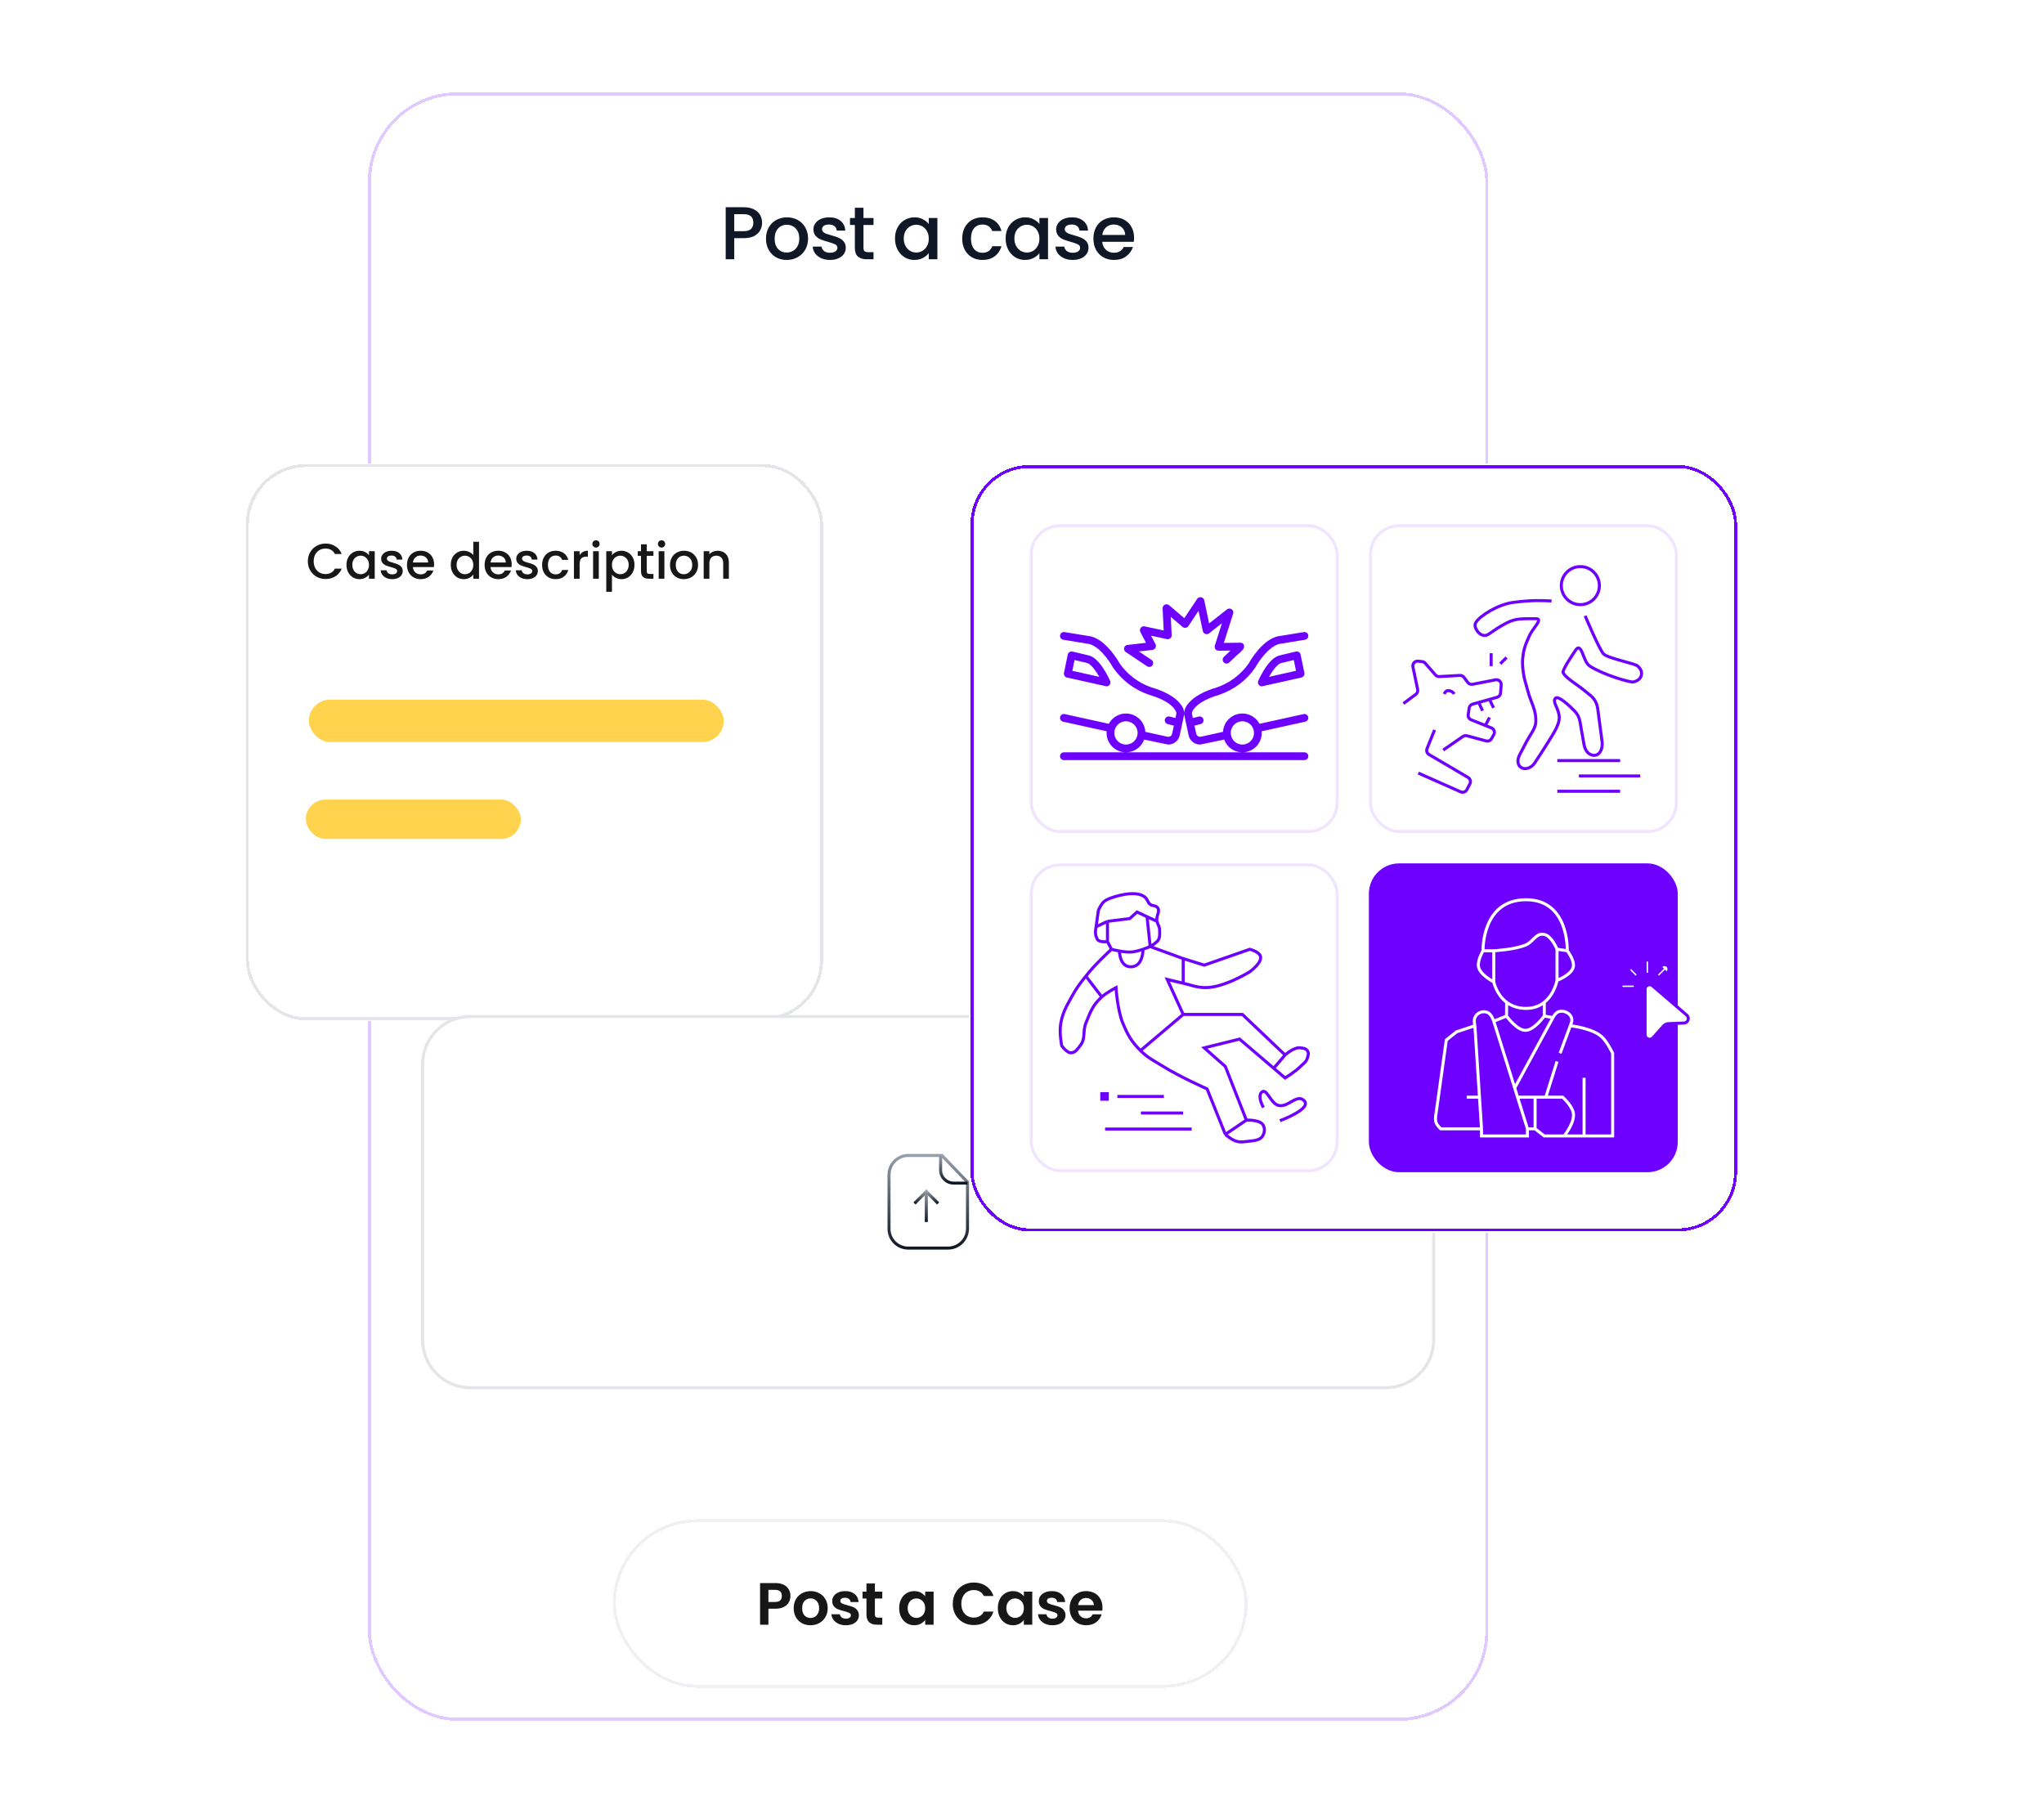 <svg width="675" height="599" viewBox="0 0 675 599" fill="none" xmlns="http://www.w3.org/2000/svg">
<g filter="url(#filter0_d_4139_5317)">
<rect x="131" y="20" width="371" height="538.857" rx="30.081" fill="white" shape-rendering="crispEdges"/>
<rect x="132" y="21" width="369" height="536.857" rx="29.081" stroke="#E0C9FF" strokeWidth="2" shape-rendering="crispEdges"/>
<g filter="url(#filter1_d_4139_5317)">
<rect x="91" y="113" width="191" height="184.135" rx="20.054" fill="white" shape-rendering="crispEdges"/>
<rect x="91.708" y="113.708" width="189.584" height="182.719" rx="19.346" stroke="#E3E5E8" strokeWidth="1.416" shape-rendering="crispEdges"/>
<path d="M111.664 145.3C111.664 144.179 111.923 143.173 112.439 142.283C112.967 141.392 113.676 140.7 114.566 140.205C115.468 139.699 116.452 139.447 117.518 139.447C118.738 139.447 119.821 139.749 120.766 140.353C121.723 140.947 122.415 141.793 122.844 142.893H120.585C120.288 142.288 119.876 141.837 119.348 141.541C118.82 141.244 118.21 141.095 117.518 141.095C116.759 141.095 116.083 141.266 115.49 141.607C114.896 141.947 114.429 142.436 114.088 143.074C113.758 143.712 113.593 144.454 113.593 145.3C113.593 146.146 113.758 146.888 114.088 147.526C114.429 148.164 114.896 148.658 115.49 149.01C116.083 149.351 116.759 149.521 117.518 149.521C118.21 149.521 118.82 149.373 119.348 149.076C119.876 148.779 120.288 148.329 120.585 147.724H122.844C122.415 148.823 121.723 149.67 120.766 150.263C119.821 150.857 118.738 151.154 117.518 151.154C116.441 151.154 115.457 150.906 114.566 150.412C113.676 149.906 112.967 149.208 112.439 148.318C111.923 147.427 111.664 146.421 111.664 145.3ZM124.417 146.471C124.417 145.558 124.604 144.75 124.978 144.047C125.363 143.343 125.879 142.799 126.528 142.415C127.188 142.019 127.913 141.821 128.705 141.821C129.419 141.821 130.04 141.964 130.568 142.25C131.106 142.524 131.535 142.871 131.854 143.288V141.969H133.75V151.055H131.854V149.703C131.535 150.131 131.101 150.489 130.551 150.774C130.002 151.06 129.375 151.203 128.672 151.203C127.891 151.203 127.177 151.005 126.528 150.609C125.879 150.203 125.363 149.642 124.978 148.928C124.604 148.202 124.417 147.383 124.417 146.471ZM131.854 146.504C131.854 145.877 131.722 145.333 131.458 144.871C131.205 144.41 130.87 144.058 130.452 143.816C130.035 143.574 129.584 143.453 129.1 143.453C128.617 143.453 128.166 143.574 127.748 143.816C127.33 144.047 126.99 144.393 126.726 144.855C126.473 145.306 126.347 145.844 126.347 146.471C126.347 147.097 126.473 147.647 126.726 148.12C126.99 148.592 127.33 148.955 127.748 149.208C128.177 149.45 128.628 149.571 129.1 149.571C129.584 149.571 130.035 149.45 130.452 149.208C130.87 148.966 131.205 148.614 131.458 148.153C131.722 147.68 131.854 147.13 131.854 146.504ZM139.517 151.203C138.802 151.203 138.159 151.077 137.588 150.824C137.027 150.56 136.582 150.208 136.252 149.769C135.922 149.318 135.746 148.818 135.724 148.268H137.67C137.703 148.653 137.884 148.977 138.214 149.241C138.555 149.494 138.978 149.62 139.484 149.62C140.012 149.62 140.418 149.521 140.704 149.323C141.001 149.114 141.149 148.851 141.149 148.532C141.149 148.191 140.984 147.938 140.655 147.773C140.336 147.609 139.825 147.427 139.121 147.229C138.44 147.042 137.884 146.861 137.456 146.685C137.027 146.509 136.653 146.24 136.334 145.877C136.027 145.514 135.873 145.036 135.873 144.443C135.873 143.959 136.016 143.519 136.302 143.124C136.587 142.717 136.994 142.398 137.522 142.167C138.06 141.936 138.676 141.821 139.368 141.821C140.402 141.821 141.232 142.085 141.858 142.612C142.496 143.129 142.837 143.838 142.881 144.739H141.001C140.968 144.333 140.803 144.008 140.506 143.767C140.209 143.525 139.808 143.404 139.302 143.404C138.808 143.404 138.429 143.497 138.165 143.684C137.901 143.871 137.769 144.118 137.769 144.426C137.769 144.668 137.857 144.871 138.033 145.036C138.209 145.201 138.423 145.333 138.676 145.432C138.929 145.52 139.302 145.635 139.797 145.778C140.457 145.954 140.995 146.136 141.413 146.322C141.842 146.498 142.21 146.762 142.518 147.114C142.826 147.466 142.985 147.933 142.996 148.515C142.996 149.032 142.853 149.494 142.567 149.9C142.281 150.307 141.875 150.626 141.347 150.857C140.83 151.088 140.22 151.203 139.517 151.203ZM153.354 146.289C153.354 146.63 153.332 146.938 153.288 147.213H146.346C146.401 147.938 146.671 148.521 147.154 148.961C147.638 149.4 148.231 149.62 148.935 149.62C149.946 149.62 150.661 149.197 151.079 148.351H153.107C152.832 149.186 152.332 149.873 151.606 150.412C150.892 150.939 150.001 151.203 148.935 151.203C148.067 151.203 147.286 151.011 146.594 150.626C145.912 150.23 145.373 149.681 144.978 148.977C144.593 148.263 144.401 147.438 144.401 146.504C144.401 145.569 144.587 144.75 144.961 144.047C145.346 143.332 145.879 142.783 146.561 142.398C147.253 142.013 148.045 141.821 148.935 141.821C149.792 141.821 150.556 142.008 151.227 142.382C151.897 142.755 152.42 143.283 152.793 143.964C153.167 144.635 153.354 145.41 153.354 146.289ZM151.392 145.696C151.381 145.003 151.133 144.448 150.65 144.03C150.166 143.613 149.567 143.404 148.853 143.404C148.204 143.404 147.649 143.613 147.187 144.03C146.725 144.437 146.451 144.992 146.363 145.696H151.392ZM158.861 146.471C158.861 145.558 159.047 144.75 159.421 144.047C159.806 143.343 160.323 142.799 160.971 142.415C161.631 142.019 162.362 141.821 163.164 141.821C163.758 141.821 164.34 141.953 164.912 142.217C165.495 142.469 165.956 142.81 166.297 143.239V138.853H168.193V151.055H166.297V149.686C165.989 150.126 165.56 150.489 165.011 150.774C164.472 151.06 163.851 151.203 163.148 151.203C162.356 151.203 161.631 151.005 160.971 150.609C160.323 150.203 159.806 149.642 159.421 148.928C159.047 148.202 158.861 147.383 158.861 146.471ZM166.297 146.504C166.297 145.877 166.165 145.333 165.901 144.871C165.648 144.41 165.313 144.058 164.895 143.816C164.478 143.574 164.027 143.453 163.543 143.453C163.06 143.453 162.609 143.574 162.191 143.816C161.774 144.047 161.433 144.393 161.169 144.855C160.916 145.306 160.79 145.844 160.79 146.471C160.79 147.097 160.916 147.647 161.169 148.12C161.433 148.592 161.774 148.955 162.191 149.208C162.62 149.45 163.071 149.571 163.543 149.571C164.027 149.571 164.478 149.45 164.895 149.208C165.313 148.966 165.648 148.614 165.901 148.153C166.165 147.68 166.297 147.13 166.297 146.504ZM178.989 146.289C178.989 146.63 178.967 146.938 178.923 147.213H171.981C172.036 147.938 172.306 148.521 172.789 148.961C173.273 149.4 173.867 149.62 174.57 149.62C175.581 149.62 176.296 149.197 176.714 148.351H178.742C178.467 149.186 177.967 149.873 177.241 150.412C176.527 150.939 175.636 151.203 174.57 151.203C173.702 151.203 172.921 151.011 172.229 150.626C171.547 150.23 171.008 149.681 170.613 148.977C170.228 148.263 170.036 147.438 170.036 146.504C170.036 145.569 170.222 144.75 170.596 144.047C170.981 143.332 171.514 142.783 172.196 142.398C172.888 142.013 173.68 141.821 174.57 141.821C175.427 141.821 176.191 142.008 176.862 142.382C177.533 142.755 178.055 143.283 178.428 143.964C178.802 144.635 178.989 145.41 178.989 146.289ZM177.027 145.696C177.016 145.003 176.769 144.448 176.285 144.03C175.801 143.613 175.202 143.404 174.488 143.404C173.839 143.404 173.284 143.613 172.822 144.03C172.361 144.437 172.086 144.992 171.998 145.696H177.027ZM184.137 151.203C183.422 151.203 182.779 151.077 182.207 150.824C181.647 150.56 181.202 150.208 180.872 149.769C180.542 149.318 180.366 148.818 180.344 148.268H182.29C182.323 148.653 182.504 148.977 182.834 149.241C183.175 149.494 183.598 149.62 184.104 149.62C184.631 149.62 185.038 149.521 185.324 149.323C185.621 149.114 185.769 148.851 185.769 148.532C185.769 148.191 185.604 147.938 185.274 147.773C184.956 147.609 184.444 147.427 183.741 147.229C183.059 147.042 182.504 146.861 182.076 146.685C181.647 146.509 181.273 146.24 180.954 145.877C180.647 145.514 180.493 145.036 180.493 144.443C180.493 143.959 180.636 143.519 180.921 143.124C181.207 142.717 181.614 142.398 182.142 142.167C182.68 141.936 183.296 141.821 183.988 141.821C185.022 141.821 185.852 142.085 186.478 142.612C187.116 143.129 187.456 143.838 187.5 144.739H185.621C185.588 144.333 185.423 144.008 185.126 143.767C184.829 143.525 184.428 143.404 183.922 143.404C183.428 143.404 183.048 143.497 182.785 143.684C182.521 143.871 182.389 144.118 182.389 144.426C182.389 144.668 182.477 144.871 182.653 145.036C182.829 145.201 183.043 145.333 183.296 145.432C183.549 145.52 183.922 145.635 184.417 145.778C185.077 145.954 185.615 146.136 186.033 146.322C186.462 146.498 186.83 146.762 187.138 147.114C187.445 147.466 187.605 147.933 187.616 148.515C187.616 149.032 187.473 149.494 187.187 149.9C186.901 150.307 186.495 150.626 185.967 150.857C185.45 151.088 184.84 151.203 184.137 151.203ZM189.02 146.504C189.02 145.569 189.207 144.75 189.581 144.047C189.966 143.332 190.493 142.783 191.164 142.398C191.834 142.013 192.604 141.821 193.472 141.821C194.572 141.821 195.479 142.085 196.193 142.612C196.919 143.129 197.408 143.871 197.661 144.838H195.632C195.468 144.388 195.204 144.036 194.841 143.783C194.478 143.53 194.022 143.404 193.472 143.404C192.703 143.404 192.087 143.679 191.626 144.228C191.175 144.767 190.95 145.525 190.95 146.504C190.95 147.482 191.175 148.246 191.626 148.796C192.087 149.345 192.703 149.62 193.472 149.62C194.561 149.62 195.281 149.142 195.632 148.186H197.661C197.397 149.109 196.902 149.846 196.177 150.395C195.451 150.934 194.55 151.203 193.472 151.203C192.604 151.203 191.834 151.011 191.164 150.626C190.493 150.23 189.966 149.681 189.581 148.977C189.207 148.263 189.02 147.438 189.02 146.504ZM201.414 143.288C201.688 142.827 202.051 142.469 202.502 142.217C202.964 141.953 203.508 141.821 204.134 141.821V143.767H203.656C202.92 143.767 202.359 143.953 201.974 144.327C201.6 144.701 201.414 145.35 201.414 146.273V151.055H199.534V141.969H201.414V143.288ZM206.818 140.766C206.478 140.766 206.192 140.65 205.961 140.419C205.73 140.189 205.615 139.903 205.615 139.562C205.615 139.221 205.73 138.935 205.961 138.705C206.192 138.474 206.478 138.358 206.818 138.358C207.148 138.358 207.429 138.474 207.659 138.705C207.89 138.935 208.006 139.221 208.006 139.562C208.006 139.903 207.89 140.189 207.659 140.419C207.429 140.65 207.148 140.766 206.818 140.766ZM207.742 141.969V151.055H205.862V141.969H207.742ZM212.089 143.305C212.408 142.887 212.842 142.535 213.392 142.25C213.942 141.964 214.563 141.821 215.255 141.821C216.047 141.821 216.767 142.019 217.415 142.415C218.075 142.799 218.592 143.343 218.965 144.047C219.339 144.75 219.526 145.558 219.526 146.471C219.526 147.383 219.339 148.202 218.965 148.928C218.592 149.642 218.075 150.203 217.415 150.609C216.767 151.005 216.047 151.203 215.255 151.203C214.563 151.203 213.947 151.066 213.409 150.791C212.87 150.505 212.43 150.153 212.089 149.736V155.375H210.21V141.969H212.089V143.305ZM217.613 146.471C217.613 145.844 217.481 145.306 217.218 144.855C216.965 144.393 216.624 144.047 216.195 143.816C215.777 143.574 215.327 143.453 214.843 143.453C214.37 143.453 213.92 143.574 213.491 143.816C213.073 144.058 212.733 144.41 212.469 144.871C212.216 145.333 212.089 145.877 212.089 146.504C212.089 147.13 212.216 147.68 212.469 148.153C212.733 148.614 213.073 148.966 213.491 149.208C213.92 149.45 214.37 149.571 214.843 149.571C215.327 149.571 215.777 149.45 216.195 149.208C216.624 148.955 216.965 148.592 217.218 148.12C217.481 147.647 217.613 147.097 217.613 146.471ZM223.578 143.503V148.532C223.578 148.873 223.655 149.12 223.809 149.274C223.974 149.417 224.248 149.488 224.633 149.488H225.787V151.055H224.303C223.457 151.055 222.808 150.857 222.358 150.461C221.907 150.065 221.682 149.422 221.682 148.532V143.503H220.61V141.969H221.682V139.71H223.578V141.969H225.787V143.503H223.578ZM228.476 140.766C228.135 140.766 227.85 140.65 227.619 140.419C227.388 140.189 227.273 139.903 227.273 139.562C227.273 139.221 227.388 138.935 227.619 138.705C227.85 138.474 228.135 138.358 228.476 138.358C228.806 138.358 229.086 138.474 229.317 138.705C229.548 138.935 229.663 139.221 229.663 139.562C229.663 139.903 229.548 140.189 229.317 140.419C229.086 140.65 228.806 140.766 228.476 140.766ZM229.4 141.969V151.055H227.52V141.969H229.4ZM235.808 151.203C234.951 151.203 234.176 151.011 233.483 150.626C232.791 150.23 232.247 149.681 231.851 148.977C231.455 148.263 231.257 147.438 231.257 146.504C231.257 145.58 231.461 144.761 231.868 144.047C232.274 143.332 232.829 142.783 233.533 142.398C234.236 142.013 235.022 141.821 235.891 141.821C236.759 141.821 237.545 142.013 238.249 142.398C238.952 142.783 239.507 143.332 239.914 144.047C240.321 144.761 240.524 145.58 240.524 146.504C240.524 147.427 240.315 148.246 239.898 148.961C239.48 149.675 238.908 150.23 238.183 150.626C237.468 151.011 236.677 151.203 235.808 151.203ZM235.808 149.571C236.292 149.571 236.743 149.455 237.16 149.224C237.589 148.994 237.935 148.647 238.199 148.186C238.463 147.724 238.595 147.163 238.595 146.504C238.595 145.844 238.469 145.289 238.216 144.838C237.963 144.377 237.628 144.03 237.21 143.8C236.792 143.569 236.342 143.453 235.858 143.453C235.374 143.453 234.923 143.569 234.506 143.8C234.099 144.03 233.775 144.377 233.533 144.838C233.291 145.289 233.17 145.844 233.17 146.504C233.17 147.482 233.417 148.241 233.912 148.779C234.418 149.307 235.05 149.571 235.808 149.571ZM246.966 141.821C247.681 141.821 248.318 141.969 248.879 142.266C249.451 142.563 249.896 143.003 250.215 143.585C250.533 144.168 250.693 144.871 250.693 145.696V151.055H248.83V145.976C248.83 145.163 248.626 144.542 248.219 144.113C247.813 143.673 247.258 143.453 246.554 143.453C245.851 143.453 245.29 143.673 244.872 144.113C244.465 144.542 244.262 145.163 244.262 145.976V151.055H242.382V141.969H244.262V143.008C244.57 142.634 244.96 142.343 245.433 142.134C245.917 141.925 246.428 141.821 246.966 141.821Z" fill="#171717"/>
<g clipPath="url(#clip0_4139_5317)">
<rect x="112" y="191" width="137" height="14" rx="7" fill="#FFD34D"/>
<rect x="111" y="224" width="71" height="13" rx="6.5" fill="#FFD34D"/>
</g>
</g>
<path d="M261.672 63.563C261.672 64.437 261.466 65.261 261.053 66.036C260.641 66.811 259.982 67.446 259.075 67.941C258.168 68.419 257.005 68.658 255.587 68.658H252.471V75.633H249.651V58.443H255.587C256.906 58.443 258.019 58.674 258.926 59.136C259.85 59.581 260.534 60.191 260.979 60.966C261.441 61.741 261.672 62.607 261.672 63.563ZM255.587 66.358C256.659 66.358 257.459 66.119 257.987 65.641C258.514 65.146 258.778 64.453 258.778 63.563C258.778 61.683 257.714 60.743 255.587 60.743H252.471V66.358H255.587ZM269.778 75.855C268.491 75.855 267.329 75.567 266.29 74.99C265.251 74.396 264.435 73.572 263.842 72.516C263.248 71.445 262.951 70.208 262.951 68.806C262.951 67.421 263.256 66.193 263.866 65.121C264.476 64.049 265.309 63.225 266.364 62.648C267.42 62.071 268.599 61.782 269.901 61.782C271.204 61.782 272.383 62.071 273.438 62.648C274.493 63.225 275.326 64.049 275.936 65.121C276.546 66.193 276.851 67.421 276.851 68.806C276.851 70.192 276.538 71.42 275.911 72.492C275.285 73.564 274.427 74.396 273.339 74.99C272.267 75.567 271.08 75.855 269.778 75.855ZM269.778 73.407C270.503 73.407 271.179 73.234 271.806 72.887C272.449 72.541 272.968 72.022 273.364 71.329C273.76 70.637 273.957 69.796 273.957 68.806C273.957 67.817 273.768 66.984 273.389 66.308C273.009 65.616 272.506 65.096 271.88 64.75C271.253 64.404 270.577 64.231 269.852 64.231C269.126 64.231 268.45 64.404 267.824 64.75C267.214 65.096 266.727 65.616 266.364 66.308C266.002 66.984 265.82 67.817 265.82 68.806C265.82 70.274 266.191 71.412 266.933 72.22C267.692 73.011 268.64 73.407 269.778 73.407ZM284.091 75.855C283.019 75.855 282.054 75.666 281.197 75.287C280.356 74.891 279.688 74.363 279.193 73.704C278.699 73.028 278.435 72.277 278.402 71.453H281.32C281.37 72.03 281.642 72.516 282.137 72.912C282.648 73.291 283.283 73.481 284.041 73.481C284.833 73.481 285.443 73.333 285.871 73.036C286.317 72.722 286.539 72.327 286.539 71.849C286.539 71.338 286.292 70.958 285.797 70.711C285.319 70.463 284.552 70.192 283.497 69.895C282.475 69.614 281.642 69.342 280.999 69.079C280.356 68.815 279.795 68.411 279.317 67.867C278.855 67.322 278.625 66.605 278.625 65.715C278.625 64.989 278.839 64.33 279.268 63.736C279.696 63.126 280.306 62.648 281.098 62.301C281.906 61.955 282.829 61.782 283.868 61.782C285.418 61.782 286.663 62.178 287.603 62.969C288.559 63.744 289.07 64.808 289.136 66.16H286.317C286.267 65.55 286.02 65.063 285.575 64.701C285.129 64.338 284.528 64.156 283.769 64.156C283.027 64.156 282.458 64.297 282.062 64.577C281.667 64.857 281.469 65.228 281.469 65.69C281.469 66.053 281.601 66.358 281.865 66.605C282.128 66.853 282.45 67.05 282.829 67.199C283.208 67.331 283.769 67.504 284.511 67.718C285.5 67.982 286.308 68.254 286.935 68.534C287.578 68.798 288.13 69.194 288.592 69.722C289.054 70.249 289.293 70.95 289.309 71.824C289.309 72.599 289.095 73.291 288.666 73.901C288.238 74.512 287.627 74.99 286.836 75.336C286.061 75.682 285.146 75.855 284.091 75.855ZM295.151 64.305V71.849C295.151 72.36 295.266 72.731 295.497 72.962C295.744 73.176 296.157 73.283 296.734 73.283H298.465V75.633H296.239C294.969 75.633 293.997 75.336 293.321 74.742C292.645 74.149 292.307 73.184 292.307 71.849V64.305H290.699V62.005H292.307V58.616H295.151V62.005H298.465V64.305H295.151ZM305.56 68.757C305.56 67.388 305.84 66.176 306.4 65.121C306.978 64.066 307.753 63.25 308.725 62.672C309.715 62.079 310.803 61.782 311.99 61.782C313.062 61.782 313.994 61.996 314.785 62.425C315.593 62.837 316.236 63.357 316.714 63.983V62.005H319.559V75.633H316.714V73.605C316.236 74.248 315.585 74.784 314.76 75.212C313.936 75.641 312.996 75.855 311.941 75.855C310.77 75.855 309.698 75.559 308.725 74.965C307.753 74.355 306.978 73.514 306.4 72.442C305.84 71.354 305.56 70.126 305.56 68.757ZM316.714 68.806C316.714 67.867 316.516 67.05 316.121 66.358C315.741 65.665 315.239 65.138 314.612 64.775C313.985 64.412 313.309 64.231 312.584 64.231C311.858 64.231 311.182 64.412 310.556 64.775C309.929 65.121 309.418 65.641 309.022 66.333C308.643 67.009 308.453 67.817 308.453 68.757C308.453 69.697 308.643 70.521 309.022 71.23C309.418 71.939 309.929 72.483 310.556 72.863C311.199 73.225 311.875 73.407 312.584 73.407C313.309 73.407 313.985 73.225 314.612 72.863C315.239 72.5 315.741 71.972 316.121 71.28C316.516 70.571 316.714 69.746 316.714 68.806ZM327.758 68.806C327.758 67.405 328.038 66.176 328.599 65.121C329.176 64.049 329.967 63.225 330.973 62.648C331.979 62.071 333.133 61.782 334.436 61.782C336.085 61.782 337.445 62.178 338.517 62.969C339.605 63.744 340.339 64.857 340.718 66.308H337.676C337.428 65.632 337.033 65.105 336.489 64.725C335.944 64.346 335.26 64.156 334.436 64.156C333.281 64.156 332.358 64.569 331.666 65.393C330.99 66.201 330.652 67.339 330.652 68.806C330.652 70.274 330.99 71.42 331.666 72.244C332.358 73.069 333.281 73.481 334.436 73.481C336.068 73.481 337.148 72.764 337.676 71.329H340.718C340.322 72.714 339.58 73.819 338.492 74.644C337.404 75.451 336.052 75.855 334.436 75.855C333.133 75.855 331.979 75.567 330.973 74.99C329.967 74.396 329.176 73.572 328.599 72.516C328.038 71.445 327.758 70.208 327.758 68.806ZM342.093 68.757C342.093 67.388 342.374 66.176 342.934 65.121C343.511 64.066 344.286 63.25 345.259 62.672C346.249 62.079 347.337 61.782 348.524 61.782C349.596 61.782 350.527 61.996 351.319 62.425C352.127 62.837 352.77 63.357 353.248 63.983V62.005H356.092V75.633H353.248V73.605C352.77 74.248 352.119 74.784 351.294 75.212C350.47 75.641 349.53 75.855 348.475 75.855C347.304 75.855 346.232 75.559 345.259 74.965C344.286 74.355 343.511 73.514 342.934 72.442C342.374 71.354 342.093 70.126 342.093 68.757ZM353.248 68.806C353.248 67.867 353.05 67.05 352.655 66.358C352.275 65.665 351.772 65.138 351.146 64.775C350.519 64.412 349.843 64.231 349.118 64.231C348.392 64.231 347.716 64.412 347.09 64.775C346.463 65.121 345.952 65.641 345.556 66.333C345.177 67.009 344.987 67.817 344.987 68.757C344.987 69.697 345.177 70.521 345.556 71.23C345.952 71.939 346.463 72.483 347.09 72.863C347.733 73.225 348.409 73.407 349.118 73.407C349.843 73.407 350.519 73.225 351.146 72.863C351.772 72.5 352.275 71.972 352.655 71.28C353.05 70.571 353.248 69.746 353.248 68.806ZM364.248 75.855C363.176 75.855 362.212 75.666 361.354 75.287C360.513 74.891 359.845 74.363 359.351 73.704C358.856 73.028 358.592 72.277 358.559 71.453H361.478C361.527 72.03 361.799 72.516 362.294 72.912C362.805 73.291 363.44 73.481 364.198 73.481C364.99 73.481 365.6 73.333 366.029 73.036C366.474 72.722 366.696 72.327 366.696 71.849C366.696 71.338 366.449 70.958 365.954 70.711C365.476 70.463 364.71 70.192 363.654 69.895C362.632 69.614 361.799 69.342 361.156 69.079C360.513 68.815 359.953 68.411 359.474 67.867C359.013 67.322 358.782 66.605 358.782 65.715C358.782 64.989 358.996 64.33 359.425 63.736C359.854 63.126 360.464 62.648 361.255 62.301C362.063 61.955 362.986 61.782 364.025 61.782C365.575 61.782 366.82 62.178 367.76 62.969C368.716 63.744 369.228 64.808 369.293 66.16H366.474C366.424 65.55 366.177 65.063 365.732 64.701C365.287 64.338 364.685 64.156 363.926 64.156C363.184 64.156 362.615 64.297 362.22 64.577C361.824 64.857 361.626 65.228 361.626 65.69C361.626 66.053 361.758 66.358 362.022 66.605C362.286 66.853 362.607 67.05 362.986 67.199C363.366 67.331 363.926 67.504 364.668 67.718C365.658 67.982 366.466 68.254 367.092 68.534C367.735 68.798 368.288 69.194 368.749 69.722C369.211 70.249 369.45 70.95 369.467 71.824C369.467 72.599 369.252 73.291 368.824 73.901C368.395 74.512 367.785 74.99 366.993 75.336C366.218 75.682 365.303 75.855 364.248 75.855ZM384.509 68.485C384.509 68.996 384.476 69.458 384.41 69.87H373.997C374.08 70.958 374.484 71.832 375.209 72.492C375.935 73.151 376.825 73.481 377.88 73.481C379.397 73.481 380.469 72.846 381.096 71.576H384.138C383.726 72.83 382.975 73.86 381.887 74.668C380.815 75.46 379.48 75.855 377.88 75.855C376.578 75.855 375.407 75.567 374.368 74.99C373.346 74.396 372.538 73.572 371.944 72.516C371.367 71.445 371.079 70.208 371.079 68.806C371.079 67.405 371.359 66.176 371.92 65.121C372.497 64.049 373.296 63.225 374.319 62.648C375.358 62.071 376.545 61.782 377.88 61.782C379.167 61.782 380.313 62.062 381.318 62.623C382.324 63.184 383.107 63.975 383.668 64.998C384.229 66.003 384.509 67.166 384.509 68.485ZM381.566 67.594C381.549 66.556 381.178 65.723 380.453 65.096C379.727 64.47 378.829 64.156 377.757 64.156C376.784 64.156 375.951 64.47 375.259 65.096C374.566 65.707 374.154 66.539 374.022 67.594H381.566Z" fill="#101828"/>
<path d="M165.352 325.73H467.648C476.375 325.73 483.45 332.805 483.45 341.532V432.524C483.45 441.252 476.375 448.326 467.648 448.326H165.352C156.625 448.326 149.55 441.252 149.55 432.524V341.532C149.55 332.805 156.625 325.73 165.352 325.73Z" fill="white"/>
<path d="M165.352 325.73H467.648C476.375 325.73 483.45 332.805 483.45 341.532V432.524C483.45 441.252 476.375 448.326 467.648 448.326H165.352C156.625 448.326 149.55 441.252 149.55 432.524V341.532C149.55 332.805 156.625 325.73 165.352 325.73Z" stroke="#E3E5E8" strokeWidth="1.374"/>
<path fillRule="evenodd" clipRule="evenodd" d="M321.061 371.629H309.974C306.507 371.616 303.667 374.377 303.584 377.844V395.739C303.509 399.242 306.289 402.142 309.791 402.217C309.852 402.217 309.914 402.219 309.974 402.217H323.287C326.771 402.094 329.524 399.224 329.504 395.739V380.422L321.061 371.629Z" stroke="url(#paint0_linear_4139_5317)" strokeWidth="1.4" strokeLinecap="round" strokeLinejoin="round"/>
<path d="M320.624 371.609V376.458C320.624 378.824 322.539 380.743 324.906 380.749H329.496" stroke="url(#paint1_linear_4139_5317)" strokeWidth="1.4" strokeLinecap="round" strokeLinejoin="round"/>
<path d="M315.901 383.539V393.607" stroke="url(#paint2_linear_4139_5317)" strokeWidth="1.4" strokeLinecap="round" strokeLinejoin="round"/>
<path d="M319.811 387.468L315.902 383.543L311.994 387.468" stroke="url(#paint3_linear_4139_5317)" strokeWidth="1.4" strokeLinecap="round" strokeLinejoin="round"/>
<g filter="url(#filter2_d_4139_5317)">
<rect x="212.891" y="466.02" width="208.591" height="54.632" rx="27.316" stroke="#EEF0F4" strokeWidth="1.642" shape-rendering="crispEdges"/>
<path d="M271.032 490.838C271.032 491.573 270.854 492.263 270.5 492.907C270.158 493.551 269.613 494.069 268.864 494.464C268.128 494.858 267.196 495.055 266.066 495.055H263.76V500.336H261.001V486.581H266.066C267.13 486.581 268.036 486.765 268.785 487.133C269.534 487.501 270.092 488.007 270.46 488.65C270.841 489.294 271.032 490.023 271.032 490.838ZM265.948 492.828C266.709 492.828 267.274 492.657 267.642 492.316C268.01 491.961 268.194 491.468 268.194 490.838C268.194 489.498 267.445 488.828 265.948 488.828H263.76V492.828H265.948ZM277.641 500.513C276.59 500.513 275.644 500.283 274.803 499.824C273.963 499.351 273.299 498.687 272.813 497.833C272.34 496.979 272.104 495.994 272.104 494.877C272.104 493.761 272.347 492.775 272.833 491.922C273.332 491.068 274.008 490.411 274.862 489.951C275.716 489.478 276.669 489.242 277.72 489.242C278.771 489.242 279.723 489.478 280.577 489.951C281.431 490.411 282.101 491.068 282.587 491.922C283.086 492.775 283.336 493.761 283.336 494.877C283.336 495.994 283.08 496.979 282.567 497.833C282.068 498.687 281.385 499.351 280.518 499.824C279.664 500.283 278.705 500.513 277.641 500.513ZM277.641 498.109C278.14 498.109 278.607 497.991 279.04 497.754C279.487 497.505 279.841 497.137 280.104 496.651C280.367 496.165 280.498 495.574 280.498 494.877C280.498 493.84 280.222 493.045 279.671 492.493C279.132 491.928 278.469 491.646 277.68 491.646C276.892 491.646 276.229 491.928 275.69 492.493C275.165 493.045 274.902 493.84 274.902 494.877C274.902 495.915 275.158 496.717 275.67 497.282C276.196 497.833 276.853 498.109 277.641 498.109ZM289.34 500.513C288.447 500.513 287.646 500.356 286.936 500.04C286.227 499.712 285.662 499.272 285.241 498.72C284.834 498.168 284.611 497.557 284.571 496.887H287.35C287.402 497.308 287.606 497.656 287.961 497.932C288.329 498.208 288.782 498.346 289.321 498.346C289.846 498.346 290.253 498.241 290.542 498.03C290.844 497.82 290.996 497.551 290.996 497.222C290.996 496.868 290.812 496.605 290.444 496.434C290.089 496.25 289.518 496.053 288.729 495.843C287.915 495.646 287.245 495.442 286.719 495.232C286.207 495.022 285.76 494.7 285.379 494.267C285.012 493.833 284.828 493.248 284.828 492.513C284.828 491.908 284.998 491.357 285.34 490.857C285.695 490.358 286.194 489.964 286.838 489.675C287.494 489.386 288.263 489.242 289.143 489.242C290.444 489.242 291.482 489.57 292.257 490.227C293.032 490.871 293.459 491.744 293.538 492.848H290.897C290.858 492.414 290.674 492.073 290.345 491.823C290.03 491.56 289.603 491.429 289.064 491.429C288.565 491.429 288.178 491.521 287.902 491.705C287.639 491.889 287.508 492.145 287.508 492.473C287.508 492.841 287.692 493.124 288.059 493.321C288.427 493.505 288.999 493.695 289.774 493.892C290.562 494.089 291.212 494.293 291.725 494.503C292.237 494.713 292.677 495.042 293.045 495.488C293.426 495.922 293.623 496.5 293.636 497.222C293.636 497.853 293.459 498.418 293.104 498.917C292.762 499.416 292.263 499.81 291.606 500.099C290.963 500.375 290.207 500.513 289.34 500.513ZM298.916 491.685V496.966C298.916 497.334 299.001 497.603 299.172 497.774C299.356 497.932 299.658 498.011 300.078 498.011H301.359V500.336H299.625C297.3 500.336 296.137 499.206 296.137 496.947V491.685H294.837V489.419H296.137V486.719H298.916V489.419H301.359V491.685H298.916ZM306.936 494.838C306.936 493.734 307.152 492.756 307.586 491.902C308.033 491.048 308.63 490.391 309.379 489.931C310.141 489.471 310.988 489.242 311.921 489.242C312.736 489.242 313.445 489.406 314.049 489.734C314.667 490.063 315.159 490.476 315.527 490.976V489.419H318.306V500.336H315.527V498.74C315.173 499.252 314.68 499.679 314.049 500.021C313.432 500.349 312.716 500.513 311.901 500.513C310.982 500.513 310.141 500.277 309.379 499.804C308.63 499.331 308.033 498.668 307.586 497.814C307.152 496.947 306.936 495.955 306.936 494.838ZM315.527 494.877C315.527 494.207 315.396 493.636 315.133 493.163C314.87 492.677 314.516 492.309 314.069 492.059C313.622 491.797 313.143 491.665 312.631 491.665C312.118 491.665 311.645 491.79 311.212 492.04C310.778 492.289 310.424 492.657 310.148 493.143C309.885 493.616 309.754 494.181 309.754 494.838C309.754 495.495 309.885 496.073 310.148 496.572C310.424 497.058 310.778 497.433 311.212 497.695C311.658 497.958 312.131 498.089 312.631 498.089C313.143 498.089 313.622 497.965 314.069 497.715C314.516 497.452 314.87 497.084 315.133 496.612C315.396 496.125 315.527 495.547 315.527 494.877ZM324.632 493.439C324.632 492.086 324.934 490.877 325.538 489.813C326.156 488.736 326.99 487.902 328.041 487.31C329.105 486.706 330.294 486.404 331.608 486.404C333.145 486.404 334.491 486.798 335.647 487.586C336.803 488.374 337.611 489.465 338.071 490.857H334.899C334.583 490.201 334.137 489.708 333.559 489.379C332.994 489.051 332.337 488.887 331.588 488.887C330.787 488.887 330.071 489.077 329.44 489.458C328.823 489.826 328.336 490.352 327.982 491.035C327.64 491.718 327.469 492.519 327.469 493.439C327.469 494.345 327.64 495.147 327.982 495.843C328.336 496.526 328.823 497.058 329.44 497.439C330.071 497.807 330.787 497.991 331.588 497.991C332.337 497.991 332.994 497.827 333.559 497.498C334.137 497.157 334.583 496.658 334.899 496.001H338.071C337.611 497.406 336.803 498.503 335.647 499.292C334.504 500.067 333.158 500.454 331.608 500.454C330.294 500.454 329.105 500.159 328.041 499.567C326.99 498.963 326.156 498.129 325.538 497.065C324.934 496.001 324.632 494.792 324.632 493.439ZM339.521 494.838C339.521 493.734 339.738 492.756 340.171 491.902C340.618 491.048 341.216 490.391 341.965 489.931C342.727 489.471 343.574 489.242 344.507 489.242C345.321 489.242 346.031 489.406 346.635 489.734C347.252 490.063 347.745 490.476 348.113 490.976V489.419H350.891V500.336H348.113V498.74C347.758 499.252 347.265 499.679 346.635 500.021C346.017 500.349 345.301 500.513 344.487 500.513C343.567 500.513 342.727 500.277 341.965 499.804C341.216 499.331 340.618 498.668 340.171 497.814C339.738 496.947 339.521 495.955 339.521 494.838ZM348.113 494.877C348.113 494.207 347.981 493.636 347.719 493.163C347.456 492.677 347.101 492.309 346.655 492.059C346.208 491.797 345.728 491.665 345.216 491.665C344.704 491.665 344.231 491.79 343.797 492.04C343.364 492.289 343.009 492.657 342.733 493.143C342.47 493.616 342.339 494.181 342.339 494.838C342.339 495.495 342.47 496.073 342.733 496.572C343.009 497.058 343.364 497.433 343.797 497.695C344.244 497.958 344.717 498.089 345.216 498.089C345.728 498.089 346.208 497.965 346.655 497.715C347.101 497.452 347.456 497.084 347.719 496.612C347.981 496.125 348.113 495.547 348.113 494.877ZM357.566 500.513C356.673 500.513 355.872 500.356 355.162 500.04C354.453 499.712 353.888 499.272 353.468 498.72C353.06 498.168 352.837 497.557 352.798 496.887H355.576C355.629 497.308 355.832 497.656 356.187 497.932C356.555 498.208 357.008 498.346 357.547 498.346C358.072 498.346 358.479 498.241 358.768 498.03C359.071 497.82 359.222 497.551 359.222 497.222C359.222 496.868 359.038 496.605 358.67 496.434C358.315 496.25 357.744 496.053 356.956 495.843C356.141 495.646 355.471 495.442 354.946 495.232C354.433 495.022 353.987 494.7 353.606 494.267C353.238 493.833 353.054 493.248 353.054 492.513C353.054 491.908 353.225 491.357 353.566 490.857C353.921 490.358 354.42 489.964 355.064 489.675C355.721 489.386 356.489 489.242 357.369 489.242C358.67 489.242 359.708 489.57 360.483 490.227C361.258 490.871 361.685 491.744 361.764 492.848H359.123C359.084 492.414 358.9 492.073 358.571 491.823C358.256 491.56 357.829 491.429 357.291 491.429C356.791 491.429 356.404 491.521 356.128 491.705C355.865 491.889 355.734 492.145 355.734 492.473C355.734 492.841 355.918 493.124 356.286 493.321C356.653 493.505 357.225 493.695 358 493.892C358.788 494.089 359.438 494.293 359.951 494.503C360.463 494.713 360.903 495.042 361.271 495.488C361.652 495.922 361.849 496.5 361.862 497.222C361.862 497.853 361.685 498.418 361.33 498.917C360.989 499.416 360.489 499.81 359.833 500.099C359.189 500.375 358.433 500.513 357.566 500.513ZM374.078 494.641C374.078 495.035 374.052 495.39 374 495.705H366.019C366.084 496.493 366.36 497.111 366.846 497.557C367.332 498.004 367.93 498.227 368.64 498.227C369.664 498.227 370.393 497.787 370.827 496.907H373.803C373.487 497.958 372.883 498.825 371.99 499.508C371.096 500.178 369.999 500.513 368.699 500.513C367.648 500.513 366.702 500.283 365.861 499.824C365.033 499.351 364.383 498.687 363.91 497.833C363.45 496.979 363.22 495.994 363.22 494.877C363.22 493.748 363.45 492.756 363.91 491.902C364.37 491.048 365.014 490.391 365.841 489.931C366.669 489.471 367.621 489.242 368.699 489.242C369.737 489.242 370.663 489.465 371.477 489.912C372.305 490.358 372.942 490.995 373.389 491.823C373.849 492.638 374.078 493.577 374.078 494.641ZM371.221 493.853C371.208 493.143 370.952 492.578 370.453 492.158C369.953 491.724 369.342 491.508 368.62 491.508C367.937 491.508 367.359 491.718 366.886 492.138C366.426 492.546 366.144 493.117 366.038 493.853H371.221Z" fill="#171717"/>
</g>
<g filter="url(#filter3_d_4139_5317)">
<rect x="330" y="113" width="254.135" height="254.135" rx="20.054" fill="white" shape-rendering="crispEdges"/>
<rect x="331" y="114" width="252.135" height="252.135" rx="19.054" stroke="#6E00FF" strokeWidth="2" shape-rendering="crispEdges"/>
<rect x="350.554" y="133.555" width="101" height="101" rx="9.5" stroke="#F0E5FF"/>
<g clipPath="url(#clip1_4139_5317)">
<path d="M362.334 183.688C362.334 183.688 375.332 186.608 375.429 186.609C375.64 186.603 375.847 186.547 376.032 186.443C376.216 186.34 376.373 186.193 376.488 186.016C376.603 185.839 376.674 185.636 376.693 185.425C376.713 185.215 376.681 185.003 376.6 184.807C376.026 183.514 372.992 177.05 369.433 176.373L364.167 175.11C363.83 175.036 363.478 175.099 363.187 175.284C362.896 175.469 362.689 175.761 362.613 176.098L361.361 182.179C361.294 182.508 361.358 182.85 361.54 183.132C361.722 183.414 362.007 183.614 362.334 183.688ZM364.856 177.911C364.856 177.911 368.918 178.885 368.943 178.889C370.137 179.101 371.782 181.286 373.042 183.475L364.125 181.464L364.856 177.911ZM438.926 175.274C438.781 175.182 438.619 175.12 438.45 175.092C438.281 175.063 438.107 175.07 437.94 175.11L432.674 176.373C429.115 177.05 426.082 183.514 425.507 184.807C425.428 185.003 425.396 185.215 425.416 185.425C425.436 185.635 425.507 185.837 425.622 186.014C425.737 186.191 425.893 186.338 426.077 186.441C426.261 186.545 426.467 186.602 426.678 186.609C426.772 186.609 439.773 183.688 439.773 183.688C440.1 183.614 440.385 183.414 440.567 183.132C440.749 182.85 440.813 182.508 440.746 182.179L439.494 176.098C439.459 175.929 439.391 175.77 439.294 175.628C439.196 175.487 439.071 175.367 438.926 175.274ZM429.063 183.476C430.322 181.286 431.967 179.101 433.164 178.889C433.189 178.885 437.251 177.911 437.251 177.911L437.982 181.464L429.063 183.476Z" fill="#6E00FF"/>
<path d="M440.772 208.398H420.284C420.724 208.396 421.162 208.35 421.593 208.259C423.123 207.938 424.482 207.067 425.414 205.811C426.345 204.556 426.785 203.003 426.65 201.445L441.048 198.272C441.38 198.199 441.668 197.997 441.851 197.71C442.034 197.424 442.096 197.077 442.023 196.745C441.95 196.413 441.748 196.124 441.462 195.941C441.176 195.758 440.829 195.696 440.497 195.769L425.926 198.98C425.27 197.744 424.228 196.758 422.958 196.171C421.688 195.584 420.261 195.429 418.895 195.73C417.529 196.031 416.299 196.772 415.393 197.838C414.488 198.904 413.957 200.238 413.881 201.634L406.578 203.244C406.243 203.315 405.893 203.252 405.604 203.069C405.315 202.886 405.108 202.596 405.03 202.263C404.84 201.394 404.639 200.462 404.451 199.578L406.489 199.068C406.819 198.986 407.103 198.776 407.278 198.484C407.453 198.193 407.505 197.844 407.422 197.514C407.34 197.184 407.13 196.901 406.838 196.726C406.547 196.551 406.198 196.499 405.868 196.581L403.92 197.068C403.769 196.348 403.659 195.821 403.622 195.642C403.583 195.157 403.749 194.64 404.614 193.648C405.457 192.684 407.614 190.85 412.584 189.411C417.435 187.789 421.627 184.635 424.53 180.424C424.553 180.389 424.574 180.354 424.594 180.317C425.552 178.526 428.797 173.679 432.318 172.628L440.979 171.214C441.314 171.159 441.614 170.974 441.813 170.698C442.011 170.422 442.092 170.078 442.037 169.743C441.982 169.408 441.797 169.108 441.521 168.909C441.245 168.711 440.901 168.63 440.566 168.685L431.829 170.112C431.78 170.119 431.732 170.13 431.685 170.143C426.568 171.598 422.78 178.294 422.367 179.048C419.785 182.718 416.113 185.482 411.871 186.949C407.722 188.15 404.459 189.931 402.685 191.962C401.74 193.044 400.892 194.279 401.08 195.976C401.084 196.016 401.09 196.056 401.099 196.096C401.099 196.096 401.873 199.824 402.527 202.811C402.721 203.671 403.203 204.438 403.892 204.987C404.582 205.537 405.438 205.834 406.319 205.832C406.58 205.832 414.258 204.176 414.258 204.176C414.703 205.408 415.515 206.474 416.586 207.229C417.656 207.984 418.932 208.392 420.242 208.398H381.865C383.175 208.392 384.452 207.984 385.522 207.229C386.592 206.474 387.405 205.408 387.849 204.176C387.849 204.176 395.537 205.834 395.795 205.834C396.675 205.835 397.53 205.536 398.218 204.987C398.906 204.437 399.387 203.67 399.581 202.811C400.235 199.824 401.009 196.096 401.009 196.096C401.017 196.056 401.024 196.016 401.028 195.976C401.215 194.279 400.367 193.044 399.423 191.962C397.648 189.931 394.386 188.15 390.236 186.949C385.99 185.491 382.316 182.725 379.741 179.048C379.328 178.294 375.54 171.598 370.423 170.143C370.376 170.13 370.328 170.119 370.279 170.112L361.542 168.685C361.206 168.63 360.863 168.711 360.588 168.91C360.312 169.108 360.126 169.408 360.072 169.743C360.017 170.078 360.097 170.422 360.296 170.698C360.494 170.973 360.794 171.159 361.129 171.214L369.789 172.629C374.02 173.888 377.479 180.253 377.514 180.318C377.533 180.354 377.555 180.39 377.578 180.424C380.481 184.635 384.673 187.789 389.524 189.411C394.494 190.85 396.65 192.684 397.493 193.648C398.359 194.64 398.525 195.157 398.486 195.642C398.449 195.821 398.339 196.348 398.188 197.068L396.239 196.581C395.91 196.499 395.561 196.551 395.269 196.726C394.978 196.901 394.768 197.184 394.685 197.514C394.603 197.844 394.655 198.193 394.83 198.484C395.005 198.776 395.288 198.986 395.618 199.068L397.657 199.578C397.468 200.462 397.268 201.394 397.078 202.263C397.001 202.594 396.798 202.882 396.512 203.066C396.227 203.25 395.881 203.315 395.548 203.248L388.227 201.634C388.15 200.238 387.618 198.905 386.713 197.839C385.807 196.774 384.578 196.034 383.212 195.733C381.846 195.432 380.42 195.587 379.15 196.173C377.881 196.759 376.838 197.745 376.182 198.98L361.611 195.769C361.279 195.696 360.932 195.758 360.646 195.941C360.36 196.124 360.158 196.413 360.085 196.745C360.012 197.077 360.074 197.424 360.256 197.71C360.439 197.997 360.728 198.199 361.06 198.272L375.458 201.445C375.322 203.002 375.762 204.556 376.694 205.811C377.626 207.067 378.985 207.938 380.515 208.259C380.945 208.35 381.384 208.396 381.824 208.398H361.335C360.995 208.398 360.669 208.533 360.429 208.773C360.189 209.014 360.054 209.34 360.054 209.679C360.054 210.019 360.189 210.345 360.429 210.586C360.669 210.826 360.995 210.961 361.335 210.961H440.772C441.112 210.961 441.438 210.826 441.679 210.586C441.919 210.345 442.054 210.019 442.054 209.679C442.054 209.34 441.919 209.014 441.679 208.773C441.438 208.533 441.112 208.398 440.772 208.398ZM416.528 202.779C416.421 202.287 416.413 201.778 416.503 201.283C416.593 200.787 416.78 200.314 417.053 199.891C417.469 199.254 418.063 198.755 418.762 198.456C419.461 198.158 420.233 198.073 420.98 198.213C421.727 198.353 422.416 198.711 422.959 199.242C423.502 199.774 423.876 200.454 424.033 201.198C424.189 201.942 424.122 202.715 423.839 203.421C423.556 204.126 423.071 204.732 422.443 205.161C421.816 205.591 421.076 205.824 420.316 205.833C419.556 205.842 418.811 205.625 418.174 205.21C417.753 204.933 417.391 204.575 417.109 204.158C416.827 203.741 416.629 203.273 416.528 202.779ZM381.043 205.751C380.549 205.648 380.08 205.449 379.663 205.163C379.246 204.878 378.891 204.513 378.616 204.089C378.201 203.452 377.984 202.707 377.993 201.947C378.001 201.187 378.235 200.446 378.664 199.819C379.094 199.192 379.7 198.706 380.405 198.423C381.111 198.14 381.884 198.073 382.628 198.23C383.372 198.387 384.052 198.76 384.584 199.304C385.115 199.847 385.473 200.536 385.613 201.284C385.753 202.031 385.668 202.802 385.369 203.501C385.07 204.2 384.571 204.795 383.934 205.21C383.512 205.487 383.039 205.677 382.543 205.77C382.046 205.863 381.537 205.857 381.043 205.751Z" fill="#6E00FF"/>
<path d="M381.764 175.268L388.827 179.985C389.11 180.17 389.455 180.236 389.787 180.17C390.119 180.104 390.412 179.911 390.604 179.631C390.792 179.349 390.861 179.003 390.795 178.669C390.728 178.336 390.532 178.043 390.25 177.854L386.094 175.078L390.602 174.562C390.807 174.535 391.003 174.459 391.173 174.341C391.343 174.223 391.482 174.066 391.579 173.883C391.675 173.701 391.727 173.497 391.729 173.291C391.732 173.084 391.684 172.879 391.592 172.694L390.116 169.878L395.379 171.01C395.57 171.047 395.768 171.04 395.956 170.991C396.145 170.941 396.32 170.85 396.469 170.724C396.617 170.598 396.736 170.44 396.815 170.262C396.895 170.084 396.933 169.89 396.928 169.695L396.638 163.661L400.532 166.981C400.671 167.096 400.832 167.181 401.005 167.23C401.178 167.28 401.36 167.292 401.539 167.267C401.717 167.243 401.889 167.181 402.042 167.086C402.195 166.991 402.327 166.865 402.429 166.717L405.801 161.66L407.216 168.369C407.265 168.58 407.365 168.776 407.509 168.938C407.652 169.1 407.833 169.224 408.037 169.298C408.24 169.371 408.459 169.393 408.673 169.361C408.887 169.329 409.089 169.243 409.262 169.112L413.533 165.755L411.172 173.173C411.115 173.367 411.104 173.57 411.139 173.768C411.174 173.967 411.255 174.154 411.374 174.316C411.494 174.478 411.649 174.609 411.829 174.701C412.008 174.793 412.206 174.842 412.407 174.844L416.364 174.798L414.172 176.865C413.924 177.098 413.78 177.42 413.769 177.759C413.759 178.099 413.885 178.429 414.118 178.676C414.351 178.924 414.672 179.068 415.012 179.079C415.352 179.089 415.682 178.963 415.929 178.73L418.573 176.238C419.299 175.682 419.959 175.045 420.541 174.339C421.118 173.473 420.887 172.197 419.617 172.197L414.151 172.26L417.239 162.561C417.314 162.301 417.306 162.024 417.215 161.769C417.125 161.514 416.957 161.294 416.734 161.139C416.512 160.985 416.247 160.904 415.976 160.909C415.706 160.913 415.443 161.003 415.226 161.164L409.298 165.824L407.679 158.149C407.623 157.905 407.497 157.683 407.317 157.51C407.136 157.336 406.91 157.219 406.664 157.172C406.419 157.124 406.165 157.149 405.933 157.244C405.702 157.338 405.502 157.497 405.359 157.702L401.097 164.095L396.048 159.79C395.856 159.632 395.623 159.533 395.377 159.504C395.13 159.476 394.881 159.519 394.658 159.628C394.436 159.737 394.249 159.909 394.121 160.121C393.993 160.334 393.929 160.578 393.937 160.826L394.288 168.153L387.981 166.797C387.744 166.751 387.499 166.772 387.273 166.858C387.048 166.944 386.851 167.092 386.705 167.284C386.558 167.477 386.469 167.706 386.446 167.946C386.424 168.187 386.469 168.429 386.577 168.645L388.455 172.228L382.33 172.929C382.069 172.959 381.824 173.068 381.627 173.242C381.431 173.415 381.292 173.645 381.23 173.9C381.169 174.156 381.187 174.423 381.282 174.668C381.378 174.912 381.546 175.122 381.764 175.268Z" fill="#6E00FF"/>
</g>
<rect x="462.581" y="133.555" width="101" height="101" rx="9.5" stroke="#F0E5FF"/>
<g clipPath="url(#clip2_4139_5317)">
<path d="M473.459 192.289L477.554 189.251C478.05 188.883 478.286 188.26 478.16 187.656L476.6 180.187C476.379 179.13 477.258 178.167 478.331 178.291L479.658 178.444C480.05 178.489 480.411 178.679 480.67 178.977L484.033 182.838C484.354 183.207 484.828 183.406 485.316 183.379L492.087 182.995C492.616 182.965 493.125 183.202 493.443 183.626L494.714 185.321C495.078 185.806 495.687 186.041 496.282 185.925L503.869 184.453C504.898 184.254 505.833 185.091 505.749 186.135L505.531 188.816C505.478 189.476 505.019 190.033 504.382 190.212L501.88 190.916M486.601 207.647L493.123 203.154C493.505 202.891 493.984 202.809 494.433 202.929L500.768 204.635C501.468 204.824 502.207 204.513 502.561 203.88L503.294 202.571C503.761 201.737 503.388 200.683 502.501 200.327L500.534 199.541M483.751 200.997L481.254 207.173C480.96 207.9 481.243 208.734 481.92 209.131L494.807 216.704C495.533 217.13 495.798 218.049 495.411 218.797L494.411 220.731C494.026 221.475 493.128 221.791 492.363 221.452L478.367 215.247M498.317 191.918L496.302 192.485C495.698 192.655 495.252 193.164 495.163 193.785L494.992 194.981L494.852 195.966C494.748 196.688 495.153 197.388 495.831 197.66L500.534 199.541M498.317 191.918L499.584 194.664M498.317 191.918L501.88 190.916M501.88 190.916L503.226 193.714M500.534 199.541L501.88 196.881" stroke="#6E00FF" strokeWidth="2" strokeLinecap="round"/>
<path d="M524.284 211.131H545.025M531.409 216.197H551.675M524.284 221.264H545.025M502.434 175.664V179.939M507.5 177.089L505.442 179.147M486.917 189.122C486.917 189.122 487.392 188.014 488.184 188.014C489.609 188.014 490.242 189.122 490.242 189.122" stroke="#6E00FF" strokeWidth="2" strokeLinecap="round"/>
<path d="M522.384 158.406C518.742 158.248 515.892 158.09 509.717 158.882C504.948 159.493 498.792 163.157 497.367 165.532C496.782 166.506 497.309 167.637 498 168.54C498.588 169.307 499.409 169.807 500.375 169.807C501.642 169.807 502.909 168.065 507.5 165.69C510.521 164.127 512.409 164.265 517.317 164.265C519.696 164.265 516.048 167.625 515.1 169.807C514.111 172.084 513.443 173.372 513.042 175.823C512.652 178.203 512.752 179.604 513.042 181.998C513.326 184.336 513.894 185.573 514.467 187.857C515.525 192.075 517.419 194.282 517.159 198.623C517.046 200.51 515.143 202.89 514.15 204.798C513.246 206.537 512.438 208.081 511.828 209.242C511.102 210.625 510.957 212.474 512.25 213.348V213.348V213.348C513.777 214.381 515.792 213.447 516.814 211.912C518.102 209.978 519.924 207.195 521.592 204.482C522.966 202.245 524.901 199.348 524.917 197.04C524.938 193.935 522.486 191.815 523.65 190.548C524.575 189.543 528.055 192.792 530.026 194.794C530.947 195.729 531.529 196.934 531.756 198.227L533.064 205.67C533.325 207.159 534.011 208.672 535.429 209.198C535.82 209.343 536.234 209.428 536.634 209.39V209.39C538.631 209.199 539.323 206.758 539.058 204.769L537.611 193.921C537.389 192.257 536.577 190.726 535.286 189.652C533.908 188.505 532.017 186.987 530.3 185.798C528.076 184.258 526.5 182.948 526.184 181.998C525.928 181.232 528.965 176.66 530.153 174.915C530.46 174.464 530.816 173.852 531.355 173.941C532.642 174.153 533.066 178.683 535.05 179.94C539.8 182.948 548.35 185.323 549.3 185.165C550.25 185.006 551.617 184.376 551.992 183.107C552.363 181.85 551.834 180.89 550.884 179.94C549.934 178.99 540.909 177.407 539.484 175.823C538.059 174.24 533.467 163.315 533.467 163.315" stroke="#6E00FF" strokeWidth="2" strokeLinecap="round"/>
<circle cx="531.884" cy="153.338" r="6.283" stroke="#6E00FF" strokeWidth="2"/>
</g>
<rect x="350.554" y="245.582" width="101" height="101" rx="9.5" stroke="#F0E5FF"/>
<path d="M378.999 322.055H394.351M386.763 327.525H400.704M374.94 332.819H403.527" stroke="#6E00FF" strokeWidth="0.706"/>
<path d="M392.083 264.221C391.605 262.443 393.461 260.789 392.083 259.519C391.393 258.883 390.573 259.187 389.826 258.614C388.999 257.979 389.054 257.18 388.322 256.444C385.279 253.38 377.042 256.444 377.042 256.444C377.042 256.444 375.555 256.937 374.786 257.529C373.625 258.423 372.718 260.604 372.718 260.604L371.966 266.03M392.083 264.221C392.518 265.843 392.929 265.837 392.954 267.201C392.981 268.631 393.091 269.944 392.083 270.914C391.303 271.663 389.826 272.542 389.826 272.542M392.083 264.221L388.792 262.684M389.826 272.542L400.731 276.521M389.826 272.542L388.792 262.684M389.826 272.542C389.826 272.542 388.801 272.992 387.461 273.446M400.731 276.521L407.687 278.691L422.727 273.446C422.727 273.446 425.393 274.115 426.111 275.436C427.301 277.625 422.727 280.862 422.727 280.862C422.727 280.862 413.929 286.364 407.687 286.107C404.91 285.993 403.436 285.273 400.731 284.66M400.731 276.521V284.66M400.731 284.66C398.668 284.193 395.467 283.394 395.467 283.394L400.731 294.97M400.731 294.97H420.283L434.383 308.355M400.731 294.97L386.63 306.908M434.383 308.355C434.383 308.355 437.283 305.69 439.459 306.003C440.403 306.139 441.166 306.156 441.715 306.908C442.306 307.717 442.002 308.49 441.715 309.44C441.322 310.743 440.43 311.169 439.459 312.153C437.731 313.906 434.383 315.951 434.383 315.951L430.623 312.741M434.383 308.355L430.623 312.741M421.599 329.879L414.643 312.153L407.687 306.003L419.343 303.109L430.623 312.741M421.599 329.879C421.599 329.879 426.351 329.623 427.239 331.687C427.688 332.732 427.652 333.523 427.239 334.581C426.394 336.743 423.978 336.625 421.599 336.933C420.435 337.083 419.738 337.175 418.591 336.933C416.82 336.558 414.643 334.581 414.643 334.581M421.599 329.879L414.643 334.581M414.643 334.581L408.627 319.569C408.627 319.569 399.517 315.517 394.151 312.153C391.111 310.248 389.146 309.422 386.63 306.908M386.63 306.908C383.635 303.914 382.403 301.723 380.802 297.864C379.003 293.528 378.546 286.107 378.546 286.107C378.546 286.107 375.466 287.721 373.846 289.182M373.846 289.182C370.87 291.867 370.034 294.196 368.582 297.864C367.48 300.65 368.608 302.929 366.702 305.28C365.806 306.385 365.322 307.415 363.882 307.631C362.357 307.86 360.611 305.28 360.611 305.28C360.611 305.28 359.734 300.994 360.31 297.864C360.971 294.273 362.112 292.406 363.882 289.182C365.442 286.341 366.554 284.861 368.582 282.309M373.846 289.182L368.582 282.309M368.582 282.309C370.478 279.923 371.692 278.695 373.846 276.521C375.064 275.292 377.042 273.446 377.042 273.446M377.042 273.446L375.726 270.914M377.042 273.446C377.042 273.446 378.201 273.766 379.674 274.03M375.726 270.914C375.726 270.914 374.565 271.059 373.846 270.914C372.551 270.651 372.41 270.39 371.966 269.19C371.53 268.011 371.966 266.03 371.966 266.03M375.726 270.914V264.221M371.966 266.03L375.726 264.221M375.726 264.221L383.058 263.317L385.502 261.147L388.792 262.684M387.461 273.446C386.263 273.852 384.814 274.26 383.622 274.35C382.429 274.441 380.936 274.256 379.674 274.03M387.461 273.446C387.461 273.446 387.57 279.053 383.622 279.234C379.674 279.415 379.674 274.03 379.674 274.03M427.239 325.718C427.239 325.718 425.259 322.358 426.487 320.835C428.188 318.725 429.454 324.277 432.127 324.995C435.372 325.866 438.14 321.139 440.587 323.367C443.572 326.085 432.691 330.059 432.691 330.059" stroke="#6E00FF" strokeWidth="2"/>
<rect x="373.353" y="320.645" width="2.823" height="2.823" fill="#6E00FF"/>
<rect x="462.054" y="245.082" width="102" height="102" rx="10" fill="#6E00FF"/>
<path d="M499.753 273.934C499.753 273.934 499.247 257.252 513.74 257.083C528.232 256.915 527.557 273.934 527.557 273.934M499.753 273.934H503.292M499.753 273.934C499.753 273.934 497.874 277.065 498.236 279.158C498.712 281.909 503.292 284.214 503.292 284.214M527.557 273.934L524.187 273.429M527.557 273.934C527.557 273.934 529.946 277.002 529.58 279.158C529.117 281.874 524.187 283.708 524.187 283.708M503.292 273.934C503.292 273.934 509.89 273.615 513.74 272.081C516.34 271.044 517.239 267.945 519.974 268.542C522.436 269.079 524.187 273.429 524.187 273.429M503.292 273.934V284.214M524.187 273.429V283.708M524.187 283.708C524.187 283.708 523.379 288.231 519.974 290.959M503.292 284.214C503.292 284.214 504.107 288.37 507.551 290.959M519.974 290.959C518.461 292.171 516.435 293.028 513.74 292.976C511.071 292.925 509.059 292.092 507.551 290.959M519.974 290.959V295.504M519.974 295.504L522.839 296.009M519.974 295.504C519.974 295.504 516.604 300.222 513.74 300.222C510.875 300.222 507.505 295.504 507.505 295.504M522.839 296.009C522.839 296.009 523.471 294.769 524.187 294.324C525.964 293.221 528.788 294.443 529.074 296.515C529.194 297.385 528.568 298.705 528.568 298.705M522.839 296.009L510.197 319.264M528.568 298.705C528.568 298.705 535.861 299.448 539.016 302.413C540.852 304.137 542.555 307.805 542.555 307.805V335.104H533.118M528.568 298.705L525.198 307.805M516.941 332.745L519.974 335.104H526.546M516.941 332.745H514.413M516.941 332.745V322.297M514.413 332.745V335.104H499.247V332.745M514.413 332.745L511.145 322.297M499.247 332.745H485.767C485.767 332.745 484.599 331.646 484.25 330.723C483.808 329.553 484.25 327.521 484.25 327.521L487.62 303.424L490.99 300.728L497.057 298.705M499.247 332.745L498.575 322.297M497.057 298.705C497.057 298.705 496.623 296.969 497.057 296.009C497.787 294.395 499.63 293.653 501.27 294.324C502.537 294.843 503.292 297.189 503.292 297.189M497.057 298.705L498.575 322.297M503.292 297.189L507.505 295.504M503.292 297.189L510.197 319.264M507.505 295.504L507.551 290.959M510.197 319.264L511.145 322.297M520.48 322.297H526.041C526.041 322.297 529.149 325.095 529.58 327.521C530.136 330.661 526.546 335.104 526.546 335.104M520.48 322.297H516.941M520.48 322.297L524.187 310.501M511.145 322.297H516.941M526.546 335.104H533.118M533.118 335.104V315.894M498.575 322.297H494.361" stroke="white" strokeWidth="2" strokeLinecap="round"/>
<g clipPath="url(#clip3_4139_5317)">
<g filter="url(#filter4_d_4139_5317)">
<path d="M555.333 276.668C555.599 276.668 555.853 276.773 556.041 276.961C556.228 277.148 556.333 277.403 556.333 277.668V281.001C556.333 281.267 556.228 281.521 556.041 281.708C555.853 281.896 555.599 282.001 555.333 282.001C555.068 282.001 554.814 281.896 554.626 281.708C554.439 281.521 554.333 281.267 554.333 281.001V277.668C554.333 277.403 554.439 277.148 554.626 276.961C554.814 276.773 555.068 276.668 555.333 276.668ZM548.96 279.295C549.148 279.107 549.402 279.002 549.667 279.002C549.932 279.002 550.186 279.107 550.373 279.295L552.707 281.628C552.805 281.72 552.884 281.83 552.939 281.953C552.993 282.075 553.023 282.208 553.025 282.342C553.027 282.476 553.003 282.61 552.952 282.734C552.902 282.859 552.827 282.972 552.732 283.067C552.637 283.162 552.524 283.237 552.4 283.287C552.275 283.337 552.142 283.362 552.007 283.359C551.873 283.357 551.741 283.328 551.618 283.273C551.495 283.218 551.385 283.14 551.293 283.041L548.96 280.708C548.773 280.52 548.668 280.266 548.668 280.001C548.668 279.736 548.773 279.482 548.96 279.295ZM561.707 279.295C561.894 279.482 561.999 279.736 561.999 280.001C561.999 280.266 561.894 280.52 561.707 280.708L559.373 283.041C559.282 283.14 559.172 283.218 559.049 283.273C558.926 283.328 558.794 283.357 558.66 283.359C558.525 283.362 558.392 283.337 558.267 283.287C558.143 283.237 558.03 283.162 557.935 283.067C557.84 282.972 557.765 282.859 557.715 282.734C557.664 282.61 557.64 282.476 557.642 282.342C557.644 282.208 557.674 282.075 557.728 281.953C557.783 281.83 557.862 281.72 557.96 281.628L560.293 279.295C560.481 279.107 560.735 279.002 561 279.002C561.265 279.002 561.519 279.107 561.707 279.295ZM546.333 285.668C546.333 285.403 546.439 285.148 546.626 284.961C546.814 284.773 547.068 284.668 547.333 284.668H550.667C550.932 284.668 551.186 284.773 551.374 284.961C551.561 285.148 551.667 285.403 551.667 285.668C551.667 285.933 551.561 286.188 551.374 286.375C551.186 286.563 550.932 286.668 550.667 286.668H547.333C547.068 286.668 546.814 286.563 546.626 286.375C546.439 286.188 546.333 285.933 546.333 285.668ZM554.333 286.651C554.333 285.148 556.096 284.337 557.236 285.316L568.517 294.985C569.731 296.025 569.04 298.013 567.444 298.079L562.324 298.283C561.773 298.304 561.256 298.549 560.888 298.959L557.403 302.855C556.327 304.059 554.333 303.296 554.333 301.681V286.651Z" fill="white"/>
<path d="M552.518 281.817L552.518 281.817L550.185 279.483L552.518 281.817ZM552.518 281.817L552.525 281.823M552.518 281.817L552.525 281.823M552.525 281.823C552.597 281.89 552.655 281.971 552.695 282.061C552.735 282.151 552.757 282.248 552.758 282.347C552.76 282.445 552.742 282.543 552.705 282.634C552.668 282.726 552.613 282.808 552.544 282.878C552.474 282.948 552.391 283.003 552.3 283.04C552.208 283.076 552.111 283.095 552.012 283.093C551.914 283.091 551.817 283.07 551.727 283.029C551.637 282.989 551.556 282.932 551.489 282.86L551.489 282.859M552.525 281.823L551.489 282.859M551.489 282.859L551.482 282.853M551.489 282.859L551.482 282.853M551.482 282.853L549.149 280.52L551.482 282.853ZM559.185 282.853L559.185 282.853L561.518 280.52L559.185 282.853ZM559.185 282.853L559.178 282.86M559.185 282.853L559.178 282.86M559.178 282.86C559.111 282.932 559.03 282.989 558.94 283.029C558.85 283.07 558.753 283.091 558.655 283.093C558.556 283.095 558.459 283.076 558.367 283.04C558.276 283.003 558.193 282.948 558.123 282.878C558.054 282.808 557.999 282.726 557.962 282.634C557.925 282.543 557.907 282.445 557.909 282.347C557.91 282.248 557.932 282.151 557.972 282.061C558.012 281.971 558.07 281.89 558.142 281.823L558.142 281.823M559.178 282.86L558.142 281.823M558.142 281.823L558.149 281.817M558.142 281.823L558.149 281.817M558.149 281.817L560.482 279.483L558.149 281.817ZM549.667 279.269C549.473 279.269 549.286 279.346 549.149 279.483C549.011 279.621 548.934 279.807 548.934 280.001C548.934 280.196 549.011 280.382 549.149 280.519L549.667 279.269ZM549.667 279.269C549.861 279.269 550.047 279.346 550.185 279.483L549.667 279.269ZM557.062 285.518L557.063 285.518L568.344 295.188C569.373 296.07 568.788 297.757 567.433 297.812L562.314 298.016C562.314 298.016 562.314 298.016 562.314 298.016C561.69 298.04 561.105 298.318 560.69 298.78L560.689 298.781L557.204 302.677L557.204 302.677C556.292 303.698 554.6 303.052 554.6 301.681V286.651C554.6 285.376 556.096 284.688 557.062 285.518ZM555.333 276.935C555.528 276.935 555.715 277.012 555.852 277.149C555.99 277.287 556.067 277.473 556.067 277.668V281.001C556.067 281.196 555.99 281.382 555.852 281.52C555.715 281.657 555.528 281.735 555.333 281.735C555.139 281.735 554.952 281.657 554.815 281.52C554.677 281.382 554.6 281.196 554.6 281.001V277.668C554.6 277.473 554.677 277.287 554.815 277.149C554.952 277.012 555.139 276.935 555.333 276.935ZM546.6 285.668C546.6 285.473 546.677 285.287 546.815 285.149C546.952 285.012 547.139 284.935 547.333 284.935H550.667C550.861 284.935 551.048 285.012 551.185 285.149C551.323 285.287 551.4 285.473 551.4 285.668C551.4 285.862 551.323 286.049 551.185 286.187C551.048 286.324 550.861 286.401 550.667 286.401H547.333C547.139 286.401 546.952 286.324 546.815 286.187C546.677 286.049 546.6 285.862 546.6 285.668Z" stroke="#6E00FF" strokeWidth="0.533"/>
</g>
</g>
</g>
</g>
<defs>
<filter id="filter0_d_4139_5317" x="51" y="0" width="553.135" height="598.855" filterUnits="userSpaceOnUse" color-interpolation-filters="sRGB">
<feFlood flood-opacity="0" result="BackgroundImageFix"/>
<feColorMatrix in="SourceAlpha" type="matrix" values="0 0 0 0 0 0 0 0 0 0 0 0 0 0 0 0 0 0 127 0" result="hardAlpha"/>
<feOffset dx="-10" dy="10"/>
<feGaussianBlur stdDeviation="15"/>
<feComposite in2="hardAlpha" operator="out"/>
<feColorMatrix type="matrix" values="0 0 0 0 0 0 0 0 0 0 0 0 0 0 0 0 0 0 0.04 0"/>
<feBlend mode="normal" in2="BackgroundImageFix" result="effect1_dropShadow_4139_5317"/>
<feBlend mode="normal" in="SourceGraphic" in2="effect1_dropShadow_4139_5317" result="shape"/>
</filter>
<filter id="filter1_d_4139_5317" x="0.757" y="52.838" width="371.486" height="364.623" filterUnits="userSpaceOnUse" color-interpolation-filters="sRGB">
<feFlood flood-opacity="0" result="BackgroundImageFix"/>
<feColorMatrix in="SourceAlpha" type="matrix" values="0 0 0 0 0 0 0 0 0 0 0 0 0 0 0 0 0 0 127 0" result="hardAlpha"/>
<feOffset dy="30.081"/>
<feGaussianBlur stdDeviation="45.122"/>
<feComposite in2="hardAlpha" operator="out"/>
<feColorMatrix type="matrix" values="0 0 0 0 0 0 0 0 0 0 0 0 0 0 0 0 0 0 0.12 0"/>
<feBlend mode="normal" in2="BackgroundImageFix" result="effect1_dropShadow_4139_5317"/>
<feBlend mode="normal" in="SourceGraphic" in2="effect1_dropShadow_4139_5317" result="shape"/>
</filter>
<filter id="filter2_d_4139_5317" x="172.659" y="452.062" width="289.057" height="135.097" filterUnits="userSpaceOnUse" color-interpolation-filters="sRGB">
<feFlood flood-opacity="0" result="BackgroundImageFix"/>
<feColorMatrix in="SourceAlpha" type="matrix" values="0 0 0 0 0 0 0 0 0 0 0 0 0 0 0 0 0 0 127 0" result="hardAlpha"/>
<feOffset dy="26.274"/>
<feGaussianBlur stdDeviation="19.706"/>
<feComposite in2="hardAlpha" operator="out"/>
<feColorMatrix type="matrix" values="0 0 0 0 0.161 0 0 0 0 0.518 0 0 0 0 1 0 0 0 0.06 0"/>
<feBlend mode="normal" in2="BackgroundImageFix" result="effect1_dropShadow_4139_5317"/>
<feBlend mode="normal" in="SourceGraphic" in2="effect1_dropShadow_4139_5317" result="shape"/>
</filter>
<filter id="filter3_d_4139_5317" x="239.757" y="52.838" width="434.622" height="434.623" filterUnits="userSpaceOnUse" color-interpolation-filters="sRGB">
<feFlood flood-opacity="0" result="BackgroundImageFix"/>
<feColorMatrix in="SourceAlpha" type="matrix" values="0 0 0 0 0 0 0 0 0 0 0 0 0 0 0 0 0 0 127 0" result="hardAlpha"/>
<feOffset dy="30.081"/>
<feGaussianBlur stdDeviation="45.122"/>
<feComposite in2="hardAlpha" operator="out"/>
<feColorMatrix type="matrix" values="0 0 0 0 0 0 0 0 0 0 0 0 0 0 0 0 0 0 0.12 0"/>
<feBlend mode="normal" in2="BackgroundImageFix" result="effect1_dropShadow_4139_5317"/>
<feBlend mode="normal" in="SourceGraphic" in2="effect1_dropShadow_4139_5317" result="shape"/>
</filter>
<filter id="filter4_d_4139_5317" x="539.667" y="271.335" width="33.468" height="37.444" filterUnits="userSpaceOnUse" color-interpolation-filters="sRGB">
<feFlood flood-opacity="0" result="BackgroundImageFix"/>
<feColorMatrix in="SourceAlpha" type="matrix" values="0 0 0 0 0 0 0 0 0 0 0 0 0 0 0 0 0 0 127 0" result="hardAlpha"/>
<feOffset dx="-1.333"/>
<feGaussianBlur stdDeviation="2.667"/>
<feComposite in2="hardAlpha" operator="out"/>
<feColorMatrix type="matrix" values="0 0 0 0 0 0 0 0 0 0 0 0 0 0 0 0 0 0 0.23 0"/>
<feBlend mode="normal" in2="BackgroundImageFix" result="effect1_dropShadow_4139_5317"/>
<feBlend mode="normal" in="SourceGraphic" in2="effect1_dropShadow_4139_5317" result="shape"/>
</filter>
<linearGradient id="paint0_linear_4139_5317" x1="316.543" y1="371.629" x2="316.543" y2="402.218" gradientUnits="userSpaceOnUse">
<stop stop-color="#979FA9"/>
<stop offset="1" stop-color="#101828"/>
</linearGradient>
<linearGradient id="paint1_linear_4139_5317" x1="325.06" y1="371.609" x2="325.06" y2="380.749" gradientUnits="userSpaceOnUse">
<stop stop-color="#979FA9"/>
<stop offset="1" stop-color="#101828"/>
</linearGradient>
<linearGradient id="paint2_linear_4139_5317" x1="316.401" y1="383.539" x2="316.401" y2="393.607" gradientUnits="userSpaceOnUse">
<stop stop-color="#979FA9"/>
<stop offset="1" stop-color="#101828"/>
</linearGradient>
<linearGradient id="paint3_linear_4139_5317" x1="315.902" y1="383.543" x2="315.902" y2="387.468" gradientUnits="userSpaceOnUse">
<stop stop-color="#979FA9"/>
<stop offset="1" stop-color="#101828"/>
</linearGradient>
<clipPath id="clip0_4139_5317">
<rect width="151" height="109" fill="white" transform="translate(111.054 168.082)"/>
</clipPath>
<clipPath id="clip1_4139_5317">
<rect width="82" height="82" fill="white" transform="translate(360.054 143.055)"/>
</clipPath>
<clipPath id="clip2_4139_5317">
<rect width="82" height="82" fill="white" transform="translate(472.081 143.055)"/>
</clipPath>
<clipPath id="clip3_4139_5317">
<rect width="32" height="32" fill="white" transform="translate(543 274)"/>
</clipPath>
</defs>
</svg>

